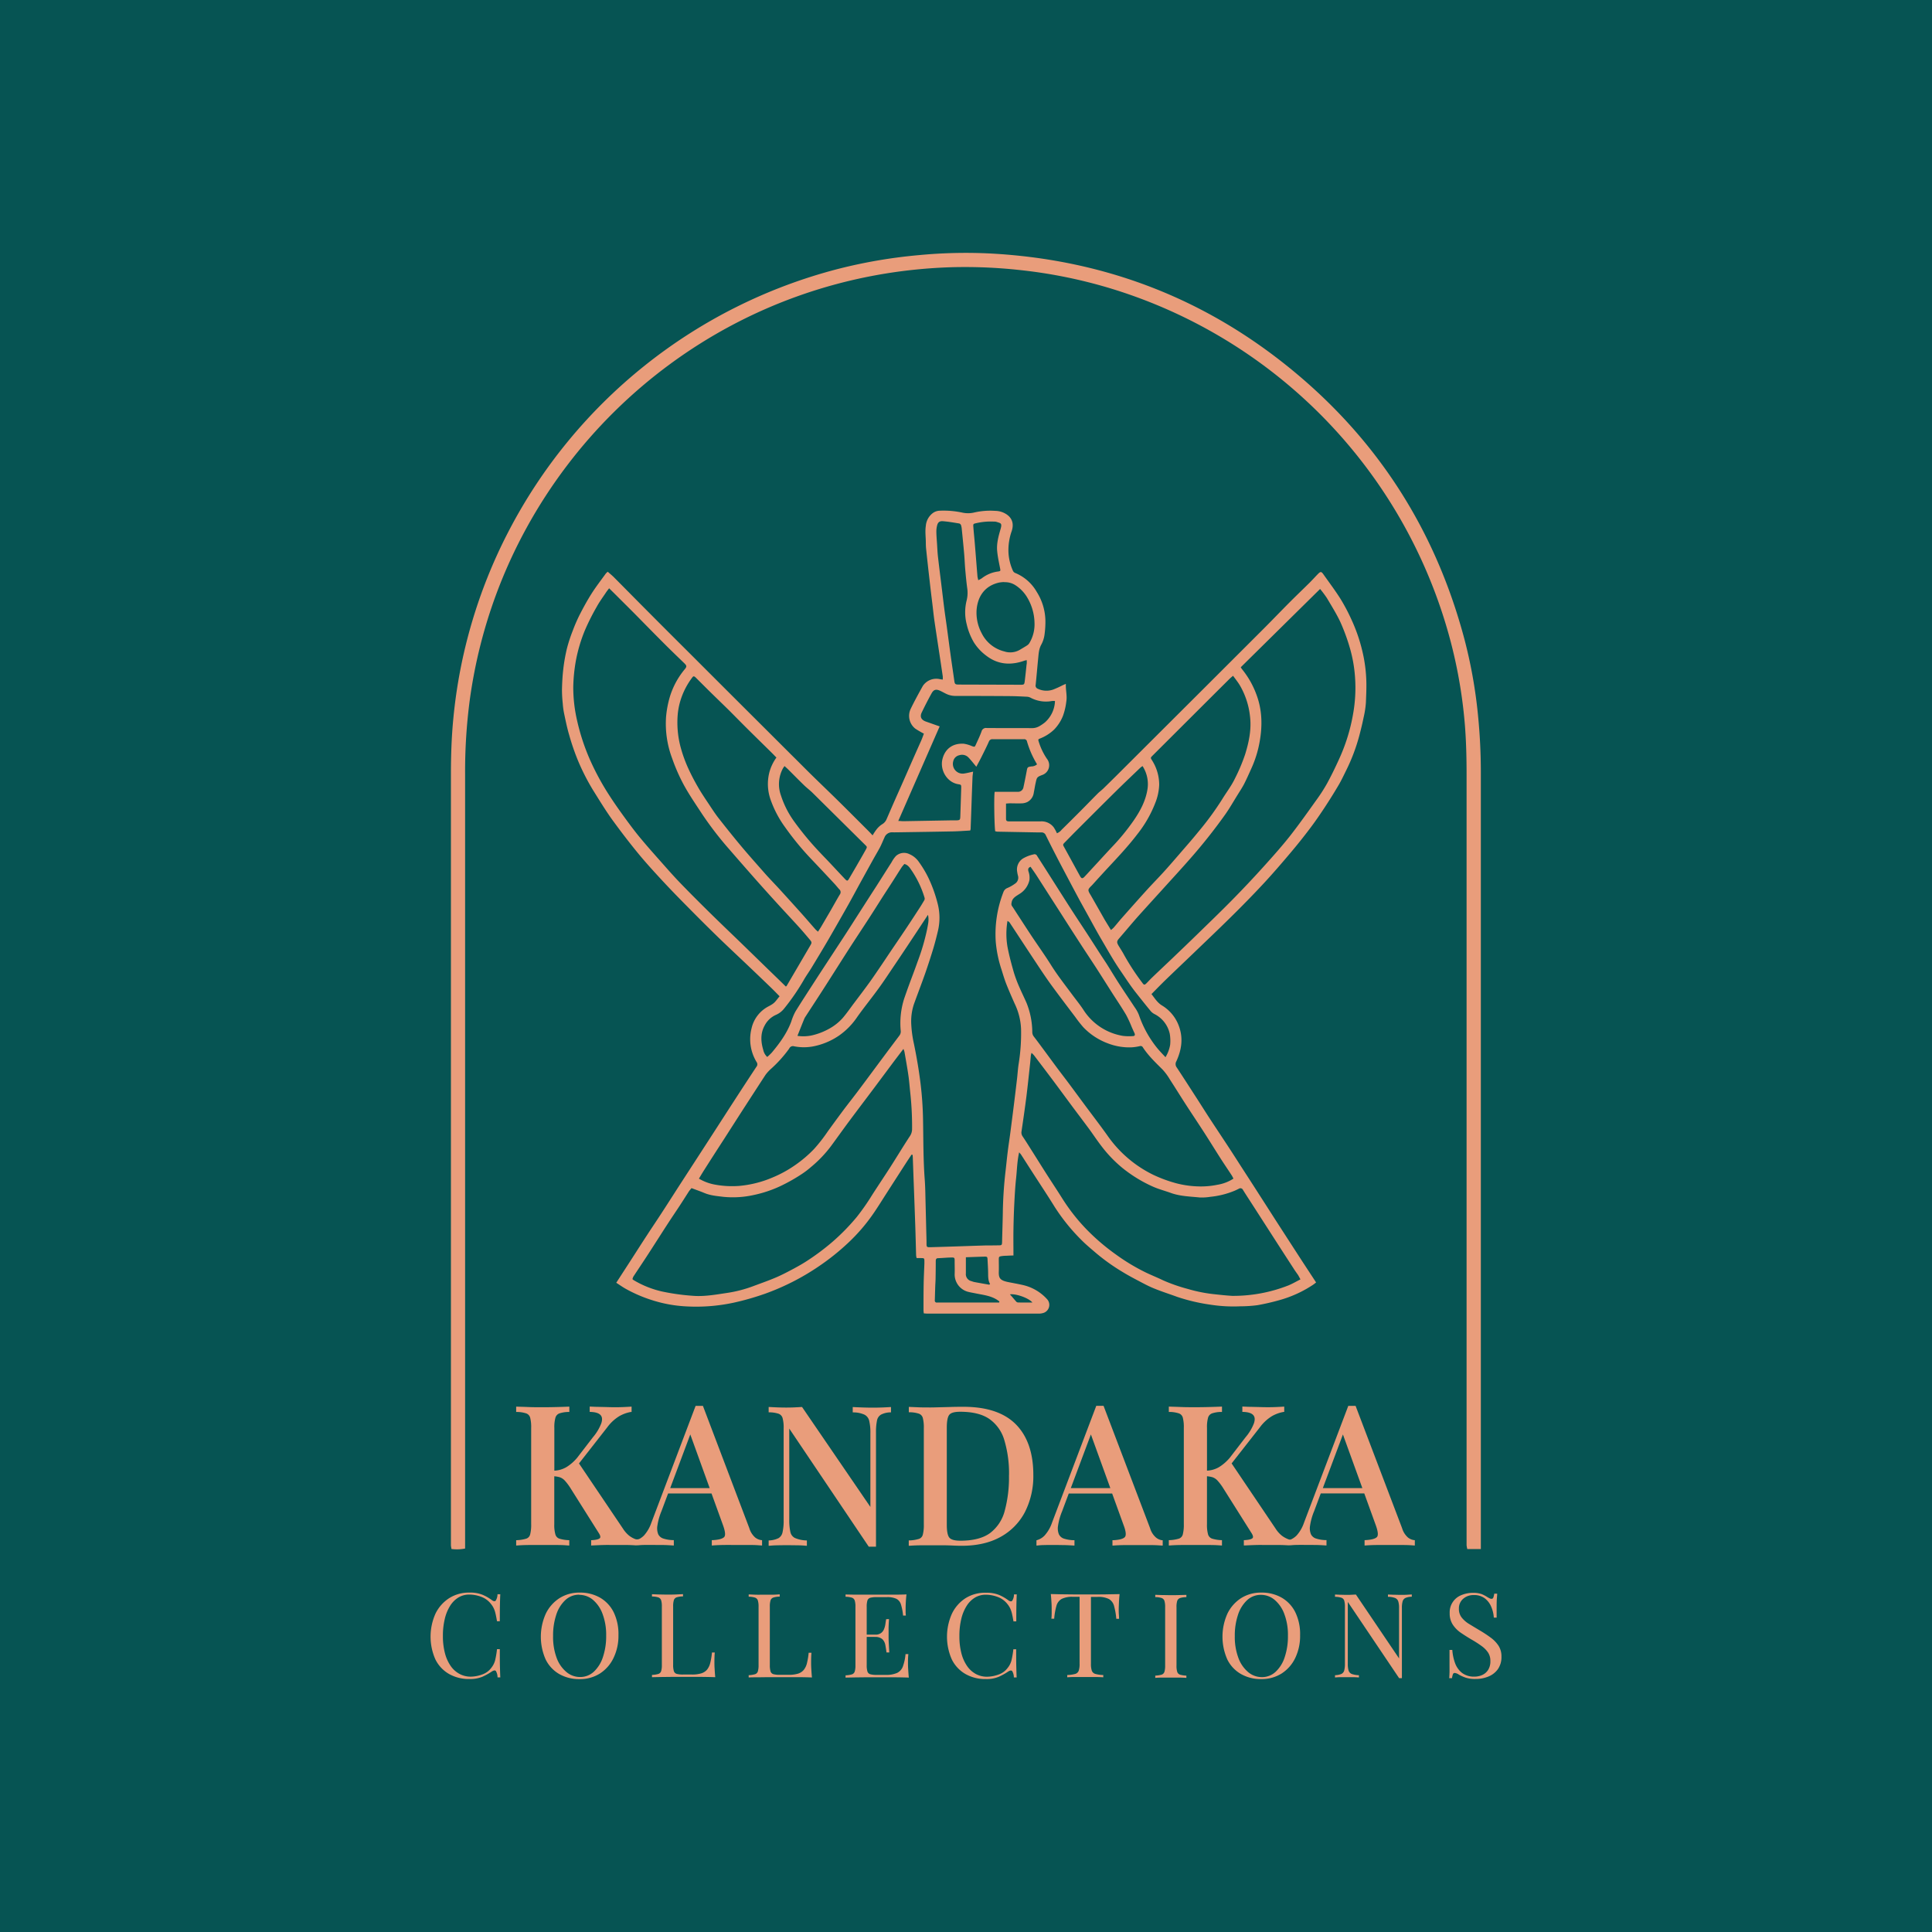 <svg id="Layer_1" data-name="Layer 1" xmlns="http://www.w3.org/2000/svg" viewBox="0 0 850.39 850.39"><defs><style>.cls-1{fill:#065453;}.cls-2{fill:#e99d7b;}</style></defs><title>logo Kandaka_ Green</title><rect class="cls-1" width="850.39" height="850.39"/><path class="cls-2" d="M651.84,681.84h-6a15.77,15.77,0,0,1-.31-1.65c0-.87,0-1.76,0-2.64q0-168.22,0-336.46c0-7.28-.16-14.57-.73-21.82a212.51,212.51,0,0,0-8.48-44.67A221.37,221.37,0,0,0,490.17,127.36a216.88,216.88,0,0,0-41.5-8.52,220.54,220.54,0,0,0-30.18-1.21c-93.09,3-169.91,62.9-200,143.73a219.53,219.53,0,0,0-11.67,46.41,239.7,239.7,0,0,0-2.1,33q0,168.47,0,336.94v3.89a17.94,17.94,0,0,1-6,.2c-.09-.58-.21-1.11-.24-1.64,0-.72,0-1.44,0-2.16q0-168.6,0-337.19c0-8.16.26-16.32,1.05-24.44a224.86,224.86,0,0,1,24-81.87,227.58,227.58,0,0,1,145.6-116.19,223.67,223.67,0,0,1,35.17-6,217.59,217.59,0,0,1,31.88-.72c48,2.61,91.1,18.49,128.82,48.27,39.84,31.44,66.3,71.87,79.44,120.94a213.53,213.53,0,0,1,6.11,33.94q1.24,12.43,1.26,24.91V681.84Z"/><path class="cls-2" d="M281.09,680.16c.59-.06,1.2-.1,1.85-.12,2.19-.06,5.15,0,8.35,0,1.64,0,3.33.1,5,.22l.3,0v-2.36h-.28a14.76,14.76,0,0,1-4.27-.67,3.74,3.74,0,0,1-2.3-1.89,7.08,7.08,0,0,1-.38-3.83,26.61,26.61,0,0,1,1.78-6.32l2.93-7.83h19.11l5,13.81c1,2.73,1.26,4.57.6,5.34s-2.44,1.28-5.19,1.4h-.28v2.35l.31,0c1.24-.12,2.87-.19,4.83-.22s4.17,0,6.51,0c1.84,0,3.66,0,5.47,0s3.34.1,4.7.22l.3,0v-2.35h-.26a5.52,5.52,0,0,1-2.75-1.15,8.78,8.78,0,0,1-2.6-4.13L309.47,619l-.07-.19h-3.22l-19.45,51.35a16.44,16.44,0,0,1-3.27,5.7,9.09,9.09,0,0,1-1.8,1.39,2.59,2.59,0,0,1-2.33.09A11,11,0,0,1,277,676a12.86,12.86,0,0,1-2.81-3.18l-19.34-28.67,12.47-15.94a18.69,18.69,0,0,1,5.22-4.84,15.56,15.56,0,0,1,5.22-1.89l.24,0v-2.32l-.3,0c-.89.06-2,.12-3.21.17-2.19.1-4.93.11-7.67,0l-3.51-.08c-1.14,0-2.29-.07-3.46-.13h-.29v2.35h.28c2.19.06,3.7.52,4.48,1.37s.87,2,.35,3.63a21.06,21.06,0,0,1-3.71,6.18l-6.92,9a19.52,19.52,0,0,1-4.73,4.12,11.52,11.52,0,0,1-5.31,1.56V628.52a15.15,15.15,0,0,1,.49-4.54,2.83,2.83,0,0,1,1.74-1.86,13.12,13.12,0,0,1,4.1-.63h.27v-2.34h-.29c-1.34.06-3,.12-5.05.17s-4.1.09-6.22.09c-2.34,0-4.55,0-6.55-.09s-3.69-.11-5-.17h-.29v2.34h.27a13.58,13.58,0,0,1,4.14.63,2.75,2.75,0,0,1,1.74,1.85,16.69,16.69,0,0,1,.45,4.55v42.37a16.8,16.8,0,0,1-.45,4.51,2.63,2.63,0,0,1-1.69,1.85,16.52,16.52,0,0,1-4.19.67h-.27v2.35l.3,0c1.3-.12,3-.19,5-.22s4.21,0,6.55,0c2.11,0,4.19,0,6.22,0s3.68.1,5,.22l.3,0v-2.35h-.27a16,16,0,0,1-4.1-.67,2.73,2.73,0,0,1-1.74-1.86,15.21,15.21,0,0,1-.49-4.5V649.8a12.11,12.11,0,0,1,2.4.42,5.45,5.45,0,0,1,2.3,1.55,24.1,24.1,0,0,1,2.64,3.58l12.12,19.23c.54.8,1.1,1.87.64,2.41-.28.35-1.14.79-3.6.93h-.27v2.34h.29c2.32-.12,4.14-.19,5.55-.22s2.71,0,3.71,0c1.62,0,3.48,0,5.6,0,1.66,0,3.16.08,4.48.16ZM295,655l8.84-23.61L312.37,655Z"/><path class="cls-2" d="M388.48,619.51c-2.8.11-5.61.11-8.84,0-1.67-.06-3-.11-4-.17l-.3,0v2.34l.27,0a12,12,0,0,1,4.9,1,4.08,4.08,0,0,1,2.07,2.66,22.38,22.38,0,0,1,.53,5.55V663.3l-30.08-44h-.15c-.89.06-1.91.11-3.08.17-2.47.12-5.18.1-7.75,0-1.39-.06-2.53-.11-3.42-.17l-.3,0v2.35h.28a13.46,13.46,0,0,1,4.09.62,2.87,2.87,0,0,1,1.75,1.86,15.69,15.69,0,0,1,.48,4.55v40.48a22.34,22.34,0,0,1-.49,5.3,3.85,3.85,0,0,1-1.78,2.58,10.49,10.49,0,0,1-4.07,1l-.26,0v2.35l.32,0c.9-.11,2-.18,3.39-.21,2.84-.06,5.59-.06,8.81,0,1.6,0,2.95.1,4,.21l.31,0v-2.35l-.27,0a14,14,0,0,1-5-1.08,3.81,3.81,0,0,1-2-2.66,23.87,23.87,0,0,1-.49-5.51V628.8l34.91,51.86.08.13h3.19v-50.2a25,25,0,0,1,.44-5.34,3.84,3.84,0,0,1,1.75-2.58,9.28,9.28,0,0,1,4.14-1l.27,0v-2.34l-.3,0C391,619.4,389.87,619.45,388.48,619.51Z"/><path class="cls-2" d="M424.11,619.22c-1.53,0-3.52,0-6.06.09l-6.73.17c-2,.06-4,0-6,0l-5-.21-.29,0v2.35h.27a13.32,13.32,0,0,1,4.14.62,2.75,2.75,0,0,1,1.74,1.85,16.74,16.74,0,0,1,.45,4.55V671a16.8,16.8,0,0,1-.45,4.51,2.63,2.63,0,0,1-1.69,1.85,16.08,16.08,0,0,1-4.19.67H400v2.36l.3,0c1.3-.11,3-.19,4.95-.21s4.11,0,6.22,0c1.23,0,2.59,0,4.09,0s3,.07,4.38.13,2.56.08,3.4.08c6.64,0,12.37-1.3,17-3.87a26.38,26.38,0,0,0,10.77-10.93,34.81,34.81,0,0,0,3.72-16.43c0-9.56-2.57-17-7.62-22.15S434.44,619.22,424.11,619.22Zm20,30.21a56.08,56.08,0,0,1-1.91,15.71,17.8,17.8,0,0,1-6.48,9.7c-3.06,2.2-7.42,3.32-13,3.32-2.47,0-4.1-.46-4.85-1.35s-1.13-2.81-1.13-5.68v-42.7c0-2.87.37-4.78,1.1-5.69s2.33-1.34,4.8-1.34c5.33,0,9.59,1,12.68,3.07a17.21,17.21,0,0,1,6.69,9.23A51,51,0,0,1,444.13,649.43Z"/><path class="cls-2" d="M508.81,676.75a8.73,8.73,0,0,1-2.6-4.13L485.82,619l-.07-.2h-3.22l-19.45,51.36a16.38,16.38,0,0,1-3.27,5.69,7.51,7.51,0,0,1-3.38,2.06l-.22.06v2.32l.31,0a23.31,23.31,0,0,1,2.77-.21c2.19-.06,5.15-.06,8.35,0,1.64,0,3.33.1,5,.21l.3,0v-2.35h-.27a15.12,15.12,0,0,1-4.28-.67,3.74,3.74,0,0,1-2.29-1.9,6.94,6.94,0,0,1-.39-3.82,26.67,26.67,0,0,1,1.78-6.33l2.93-7.83h19.11l5,13.82c1.05,2.72,1.26,4.56.6,5.33s-2.44,1.29-5.19,1.4h-.28v2.36l.31,0c1.25-.11,2.87-.19,4.83-.21s4.17,0,6.51,0c1.84,0,3.66,0,5.47,0s3.34.1,4.7.21l.3,0v-2.34l-.26,0A5.43,5.43,0,0,1,508.81,676.75ZM471.33,655l8.84-23.62L488.72,655Z"/><path class="cls-2" d="M568.37,680.15c.59-.06,1.2-.1,1.85-.12,2.19-.06,5.14,0,8.35,0,1.64,0,3.33.1,5,.21l.3,0v-2.35h-.28a14.76,14.76,0,0,1-4.27-.67,3.71,3.71,0,0,1-2.29-1.9,6.92,6.92,0,0,1-.39-3.82,26.49,26.49,0,0,1,1.78-6.32l2.93-7.84H600.5l5,13.82c1,2.73,1.26,4.57.6,5.34s-2.44,1.28-5.19,1.4h-.28v2.36l.31,0c1.24-.11,2.87-.18,4.83-.21s4.17,0,6.51,0c1.84,0,3.66,0,5.47,0s3.34.1,4.7.21l.3,0v-2.35h-.26a5.52,5.52,0,0,1-2.75-1.15,8.78,8.78,0,0,1-2.6-4.13L596.75,619l-.07-.19h-3.22L574,670.15a16.44,16.44,0,0,1-3.27,5.7,8.57,8.57,0,0,1-2.42,1.71,1.45,1.45,0,0,1-1.12,0,11.31,11.31,0,0,1-2.92-1.58,12.83,12.83,0,0,1-2.82-3.17l-19.34-28.67,12.48-15.94a18.71,18.71,0,0,1,5.22-4.84,15.56,15.56,0,0,1,5.22-1.89l.24,0v-2.32l-.3,0c-.89.06-2,.12-3.21.17-2.19.1-4.94.11-7.67,0l-3.51-.08c-1.14,0-2.29-.07-3.46-.13h-.29v2.35h.27c2.2.06,3.71.52,4.49,1.36s.87,2,.35,3.64a21.06,21.06,0,0,1-3.71,6.18l-6.92,9a19.71,19.71,0,0,1-4.73,4.12,11.56,11.56,0,0,1-5.31,1.56V628.51a15.57,15.57,0,0,1,.48-4.54,2.87,2.87,0,0,1,1.75-1.86,13,13,0,0,1,4.09-.63h.28v-2.34h-.29c-1.34.06-3,.11-5.06.17s-4.09.09-6.21.09c-2.34,0-4.55,0-6.55-.09s-3.69-.11-5-.17h-.29v2.34h.27a13.58,13.58,0,0,1,4.14.63,2.73,2.73,0,0,1,1.74,1.85,16.69,16.69,0,0,1,.45,4.55v42.37a16.85,16.85,0,0,1-.45,4.51,2.64,2.64,0,0,1-1.7,1.85,16.34,16.34,0,0,1-4.18.67h-.27v2.35l.3,0c1.3-.11,3-.18,5-.21s4.22,0,6.56,0q3.16,0,6.22,0c2,0,3.68.1,5,.21l.31,0v-2.35h-.27a16,16,0,0,1-4.1-.67,2.79,2.79,0,0,1-1.75-1.86,15.63,15.63,0,0,1-.48-4.5V649.79a12.11,12.11,0,0,1,2.4.42,5.42,5.42,0,0,1,2.3,1.55,24.1,24.1,0,0,1,2.64,3.58l12.12,19.23c.54.8,1.09,1.87.64,2.41-.29.35-1.14.79-3.6.93h-.27v2.34l.29,0c2.32-.11,4.14-.18,5.55-.21s2.71,0,3.71,0c1.62,0,3.48,0,5.59,0,1.67,0,3.16.08,4.49.15ZM582.26,655l8.84-23.61L599.65,655Z"/><path class="cls-2" d="M206.67,701a14.38,14.38,0,0,1,5.83,1,19.91,19.91,0,0,1,4.06,2.35c.71.51,1.26.58,1.64.18a5.45,5.45,0,0,0,.78-2.82h1.23c-.07,1.28-.12,2.83-.16,4.66s-.05,4.23-.05,7.23h-1.24c-.25-1.48-.48-2.66-.7-3.54a10.51,10.51,0,0,0-.78-2.25,9.34,9.34,0,0,0-1.21-1.86,9.53,9.53,0,0,0-4.19-3.08,15,15,0,0,0-5.32-1,9.12,9.12,0,0,0-4.75,1.26,11.28,11.28,0,0,0-3.66,3.65,18.91,18.91,0,0,0-2.36,5.74,31.2,31.2,0,0,0-.84,7.55,29.13,29.13,0,0,0,.92,7.68,17.51,17.51,0,0,0,2.55,5.61,11.06,11.06,0,0,0,3.87,3.44A10.32,10.32,0,0,0,207.1,738a15.13,15.13,0,0,0,5.05-.93,8.4,8.4,0,0,0,4.14-3,8.88,8.88,0,0,0,1.64-3.26,39.74,39.74,0,0,0,.83-4.91H220c0,3.14,0,5.66.05,7.58s.09,3.52.16,4.83H219a5.68,5.68,0,0,0-.73-2.79c-.34-.38-.9-.33-1.69.15a28.9,28.9,0,0,1-4.22,2.36,14,14,0,0,1-5.72,1,17.55,17.55,0,0,1-9-2.22,15.07,15.07,0,0,1-6-6.41,24.74,24.74,0,0,1,.08-20.22,16.87,16.87,0,0,1,6.05-6.77A16.18,16.18,0,0,1,206.67,701Z"/><path class="cls-2" d="M255.16,701a17.54,17.54,0,0,1,8.94,2.22,15.25,15.25,0,0,1,6,6.39,22,22,0,0,1,2.12,10.11A22.33,22.33,0,0,1,270,729.87a16.55,16.55,0,0,1-6,6.78,16.34,16.34,0,0,1-8.87,2.43,17.58,17.58,0,0,1-8.95-2.22,15.07,15.07,0,0,1-6-6.42,24.72,24.72,0,0,1,.08-20.21,16.81,16.81,0,0,1,6-6.78A16.22,16.22,0,0,1,255.16,701Zm-.22.93a8.77,8.77,0,0,0-6.07,2.33,15.16,15.16,0,0,0-4,6.41,28.7,28.7,0,0,0-1.42,9.46A26.36,26.36,0,0,0,245,729.7a14.65,14.65,0,0,0,4.31,6.25,9.24,9.24,0,0,0,6,2.2,8.77,8.77,0,0,0,6.07-2.33,15.13,15.13,0,0,0,4-6.44,28.71,28.71,0,0,0,1.43-9.43,26.06,26.06,0,0,0-1.59-9.57,14.82,14.82,0,0,0-4.27-6.23A9.3,9.3,0,0,0,254.94,702Z"/><path class="cls-2" d="M300.64,701.68v1a9.46,9.46,0,0,0-2.76.38,2,2,0,0,0-1.27,1.24,9.28,9.28,0,0,0-.32,2.82v25.65a9.23,9.23,0,0,0,.32,2.79,1.85,1.85,0,0,0,1.27,1.22,10.13,10.13,0,0,0,2.76.28h3.93a13.75,13.75,0,0,0,4.11-.51,5.48,5.48,0,0,0,2.53-1.63,7.59,7.59,0,0,0,1.42-3,31,31,0,0,0,.75-4.55h1.24c-.11,1.07-.16,2.48-.16,4.24,0,.66,0,1.6.08,2.82s.15,2.49.29,3.8q-2.74-.1-6.18-.13l-6.13,0h-3l-4,0-4.35.05-4.19.08v-1a11.32,11.32,0,0,0,2.77-.42A1.88,1.88,0,0,0,291,735.6a8.92,8.92,0,0,0,.32-2.79V707.16a9,9,0,0,0-.32-2.82,2,2,0,0,0-1.26-1.24,9.54,9.54,0,0,0-2.77-.38v-1c.75,0,1.74.07,2.95.1s2.53.06,3.93.06,2.5,0,3.73-.06S299.82,701.72,300.64,701.68Z"/><path class="cls-2" d="M343.2,701.77v1a9,9,0,0,0-2.76.39,2,2,0,0,0-1.27,1.24,9.16,9.16,0,0,0-.32,2.81V732.9a9.35,9.35,0,0,0,.32,2.8,1.84,1.84,0,0,0,1.27,1.21,10.08,10.08,0,0,0,2.76.28h3.93a13.75,13.75,0,0,0,4.11-.51,5.4,5.4,0,0,0,2.52-1.63,7.49,7.49,0,0,0,1.43-3,31.12,31.12,0,0,0,.75-4.56h1.24c-.11,1.07-.16,2.49-.16,4.24,0,.66,0,1.6.08,2.82s.15,2.49.29,3.8q-2.75-.11-6.18-.13l-6.13,0h-3l-4,0-4.35.06c-1.47,0-2.87,0-4.19.07v-1a11.32,11.32,0,0,0,2.77-.42,1.87,1.87,0,0,0,1.26-1.23,9.35,9.35,0,0,0,.32-2.8V707.25a9.16,9.16,0,0,0-.32-2.81,2,2,0,0,0-1.26-1.24,9.15,9.15,0,0,0-2.77-.39v-1c.75,0,1.74.07,2.95.11s2.53,0,3.93,0,2.5,0,3.73,0S342.38,701.81,343.2,701.77Z"/><path class="cls-2" d="M399,701.8c-.15,1.21-.24,2.38-.3,3.52s-.08,2-.08,2.58,0,1.22,0,1.79.08,1,.11,1.42h-1.23a23.82,23.82,0,0,0-.92-4.84,4.17,4.17,0,0,0-2-2.53,9.46,9.46,0,0,0-4.27-.75h-4.46a10.58,10.58,0,0,0-2.77.28,1.85,1.85,0,0,0-1.27,1.19,9.28,9.28,0,0,0-.32,2.82v25.65a9.23,9.23,0,0,0,.32,2.79,1.85,1.85,0,0,0,1.27,1.22,10.16,10.16,0,0,0,2.77.28h3.92a11.68,11.68,0,0,0,5.13-.88,5.14,5.14,0,0,0,2.53-2.87,21.78,21.78,0,0,0,1.15-5.4h1.24a33.35,33.35,0,0,0-.16,3.72c0,.66,0,1.6.08,2.82s.15,2.49.29,3.8c-1.82-.07-3.89-.11-6.18-.13l-6.12,0h-3l-4,0-4.36.05-4.19.08v-1a10.93,10.93,0,0,0,2.77-.41,1.89,1.89,0,0,0,1.26-1.24,8.92,8.92,0,0,0,.32-2.79V707.28a9,9,0,0,0-.32-2.82,2,2,0,0,0-1.26-1.24,9.84,9.84,0,0,0-2.77-.39v-1l4.19.08,4.36,0,4,0h3l5.61,0C395.46,701.91,397.33,701.87,399,701.8Zm-9.25,17.69v1H379.9v-1Zm1.56-6.83c-.14,2-.2,3.46-.19,4.5s0,2,0,2.84,0,1.81.06,2.85.12,2.53.26,4.49h-1.23c-.15-1.1-.32-2.18-.51-3.23a4.87,4.87,0,0,0-1.29-2.58,4.62,4.62,0,0,0-3.36-1v-1a4.51,4.51,0,0,0,2.71-.7,4,4,0,0,0,1.37-1.79,9.1,9.1,0,0,0,.59-2.25c.11-.77.22-1.47.33-2.09Z"/><path class="cls-2" d="M434,701.06a14.54,14.54,0,0,1,5.83,1,20.41,20.41,0,0,1,4.06,2.36c.72.51,1.26.57,1.64.18a5.26,5.26,0,0,0,.78-2.82h1.23c-.07,1.28-.12,2.83-.16,4.65s-.05,4.24-.05,7.24h-1.24q-.37-2.22-.69-3.54a11.73,11.73,0,0,0-.78-2.25,10.32,10.32,0,0,0-1.21-1.86,9.56,9.56,0,0,0-4.2-3.08,14.8,14.8,0,0,0-5.32-1,9.12,9.12,0,0,0-4.75,1.26,11.18,11.18,0,0,0-3.66,3.65,18.8,18.8,0,0,0-2.36,5.74,31.22,31.22,0,0,0-.83,7.55,29.21,29.21,0,0,0,.91,7.68,17.51,17.51,0,0,0,2.55,5.61,11.16,11.16,0,0,0,3.87,3.44,10.32,10.32,0,0,0,4.81,1.16,15.13,15.13,0,0,0,5-.93,8.4,8.4,0,0,0,4.14-3,8.73,8.73,0,0,0,1.64-3.26,39.74,39.74,0,0,0,.83-4.91h1.24c0,3.14,0,5.66.05,7.58s.09,3.52.16,4.83h-1.23a5.57,5.57,0,0,0-.73-2.79c-.34-.38-.9-.33-1.69.15a28,28,0,0,1-4.22,2.35,13.83,13.83,0,0,1-5.72,1,17.55,17.55,0,0,1-8.95-2.22,15.13,15.13,0,0,1-6-6.41,24.69,24.69,0,0,1,.09-20.22,16.71,16.71,0,0,1,6-6.77A16.18,16.18,0,0,1,434,701.06Z"/><path class="cls-2" d="M492.8,701.67c-.14,1.31-.24,2.58-.29,3.8s-.09,2.17-.09,2.82c0,.83,0,1.6.06,2.33s.07,1.36.1,1.91h-1.23a31,31,0,0,0-1-5.71,5,5,0,0,0-2.26-3,10.33,10.33,0,0,0-5-.93h-2.9v29.43a9.29,9.29,0,0,0,.4,3.1,2.31,2.31,0,0,0,1.59,1.39,14.83,14.83,0,0,0,3.44.47v1c-.93-.07-2.12-.11-3.55-.13l-4.35,0-4.54,0c-1.42,0-2.55.06-3.42.13v-1a14.74,14.74,0,0,0,3.44-.47,2.31,2.31,0,0,0,1.59-1.39,9,9,0,0,0,.4-3.1V702.86h-2.9a10.36,10.36,0,0,0-5,.93,5,5,0,0,0-2.28,3,29.41,29.41,0,0,0-1,5.71h-1.24c.07-.55.11-1.19.13-1.91s0-1.5,0-2.33c0-.65,0-1.59-.08-2.82s-.15-2.49-.3-3.8l4.92.11c1.77,0,3.56.05,5.35.05h9.75c1.78,0,3.56,0,5.35-.05Z"/><path class="cls-2" d="M522.2,702v1a9.15,9.15,0,0,0-2.77.39,2,2,0,0,0-1.26,1.24,8.88,8.88,0,0,0-.32,2.82v25.64a9,9,0,0,0,.32,2.8,1.91,1.91,0,0,0,1.26,1.24,11.92,11.92,0,0,0,2.77.41v1c-.83-.07-1.85-.12-3.09-.13s-2.48,0-3.73,0-2.71,0-3.93,0-2.2.06-2.95.13v-1a11.91,11.91,0,0,0,2.76-.41,1.92,1.92,0,0,0,1.27-1.24,9.26,9.26,0,0,0,.32-2.8V707.43a9.19,9.19,0,0,0-.32-2.82,2,2,0,0,0-1.27-1.24,9.13,9.13,0,0,0-2.76-.39v-1l2.95.1c1.22,0,2.53.05,3.93.05s2.49,0,3.73-.05Z"/><path class="cls-2" d="M555.19,701a17.54,17.54,0,0,1,8.94,2.22,15.25,15.25,0,0,1,6,6.39,22,22,0,0,1,2.12,10.11,22.33,22.33,0,0,1-2.17,10.13,16.55,16.55,0,0,1-6,6.78,16.34,16.34,0,0,1-8.87,2.43,17.49,17.49,0,0,1-9-2.23,15,15,0,0,1-6-6.41,24.74,24.74,0,0,1,.08-20.22,16.85,16.85,0,0,1,6-6.77A16.22,16.22,0,0,1,555.19,701ZM555,702a8.77,8.77,0,0,0-6.07,2.33,15.16,15.16,0,0,0-4,6.41,28.7,28.7,0,0,0-1.42,9.46,26.26,26.26,0,0,0,1.58,9.54,14.69,14.69,0,0,0,4.31,6.26,9.3,9.3,0,0,0,6,2.2,8.77,8.77,0,0,0,6.07-2.33,15.13,15.13,0,0,0,4-6.44,28.71,28.71,0,0,0,1.43-9.43,26.06,26.06,0,0,0-1.59-9.57,14.76,14.76,0,0,0-4.27-6.23A9.25,9.25,0,0,0,555,702Z"/><path class="cls-2" d="M648.18,701.11a11,11,0,0,1,4.09.59,15.43,15.43,0,0,1,2.47,1.32q.64.36,1,.54a1.92,1.92,0,0,0,.78.18.8.8,0,0,0,.78-.56,7.45,7.45,0,0,0,.4-1.71H659c0,.59-.08,1.29-.14,2.09s-.09,1.88-.1,3.21,0,3.08,0,5.25h-1.24a14.41,14.41,0,0,0-1.13-4.76,9,9,0,0,0-2.82-3.72,7.62,7.62,0,0,0-4.86-1.45,6.79,6.79,0,0,0-4.7,1.65,5.56,5.56,0,0,0-1.86,4.35,6.09,6.09,0,0,0,1.24,3.9,12.14,12.14,0,0,0,3.3,2.85c1.38.84,2.88,1.75,4.49,2.71a54.26,54.26,0,0,1,5,3.29,13.84,13.84,0,0,1,3.44,3.59,8.62,8.62,0,0,1,1.26,4.76,9.24,9.24,0,0,1-1.55,5.48,9.47,9.47,0,0,1-4.14,3.25,14.44,14.44,0,0,1-5.7,1.09,13.35,13.35,0,0,1-4.51-.62,19.32,19.32,0,0,1-2.85-1.29,4,4,0,0,0-1.83-.73.81.81,0,0,0-.78.57,7.45,7.45,0,0,0-.4,1.71h-1.24c.07-.73.12-1.58.14-2.56s0-2.27,0-3.85,0-3.59,0-6h1.23a21.05,21.05,0,0,0,1.21,5.79,9.69,9.69,0,0,0,3.07,4.32,8.67,8.67,0,0,0,5.51,1.63,8.28,8.28,0,0,0,3.35-.7,6,6,0,0,0,2.61-2.23,7,7,0,0,0,1-3.95,6.53,6.53,0,0,0-1-3.7,11.65,11.65,0,0,0-2.93-2.94,45.8,45.8,0,0,0-4.4-2.82c-1.69-1-3.26-2-4.73-3a13.2,13.2,0,0,1-3.52-3.6,8.91,8.91,0,0,1-1.32-4.94,8.13,8.13,0,0,1,5.16-8A12.93,12.93,0,0,1,648.18,701.11Z"/><path class="cls-2" d="M621.42,701.82v1a7,7,0,0,0-2.77.52,2.41,2.41,0,0,0-1.27,1.5,10.58,10.58,0,0,0-.32,2.94v30.87h-1.23l-22.58-33.55v27.3a9.79,9.79,0,0,0,.35,2.92,2.39,2.39,0,0,0,1.4,1.5,10,10,0,0,0,3.14.54v1c-.64-.07-1.48-.12-2.52-.13l-3,0-2.71,0a22.6,22.6,0,0,0-2.29.13v-1a8,8,0,0,0,2.77-.54,2.34,2.34,0,0,0,1.27-1.5,10.67,10.67,0,0,0,.32-2.92V707.3a9.19,9.19,0,0,0-.32-2.82,2,2,0,0,0-1.27-1.24,9.48,9.48,0,0,0-2.77-.39v-1l2.29.1c.91,0,1.82.05,2.71.05s1.54,0,2.26-.05l1.93-.1,19,28.12V707.81a9.71,9.71,0,0,0-.35-2.94,2.47,2.47,0,0,0-1.4-1.5,8.78,8.78,0,0,0-3.14-.52v-1l2.55.1c1,0,2,.05,2.93.05s1.85,0,2.76-.05Z"/><path class="cls-2" d="M401.22,508.23c-.84,1.27-1.7,2.54-2.52,3.82q-4.29,6.65-8.55,13.29c-1.78,2.77-3.51,5.57-5.36,8.29a79.41,79.41,0,0,1-11.67,13.62,103,103,0,0,1-12.63,10.08,105.12,105.12,0,0,1-23.65,12.08,117.12,117.12,0,0,1-14,4A78.55,78.55,0,0,1,301.71,575a58.67,58.67,0,0,1-14.47-2.65,62.38,62.38,0,0,1-11.88-5.1c-1.39-.78-2.7-1.73-4.11-2.63l6.21-9.59c2.47-3.82,4.91-7.66,7.4-11.47,2.32-3.56,4.71-7.07,7-10.63,2.74-4.21,5.43-8.46,8.17-12.68,4-6.17,8-12.33,12-18.51,3.84-5.92,7.65-11.86,11.49-17.78q4.68-7.23,9.43-14.41a1.68,1.68,0,0,0,.07-2.09,19.3,19.3,0,0,1-2.2-14.88,14.48,14.48,0,0,1,7.51-9.65c2.81-1.46,2.82-2,4.81-4.41-1.19-1.2-2.37-2.44-3.6-3.63q-4.91-4.74-9.84-9.43c-4.21-4-8.48-8-12.64-12q-7.22-7-14.3-14.2c-3.88-3.91-7.72-7.85-11.46-11.89s-7.3-7.94-10.71-12.11c-3.79-4.62-7.41-9.39-10.94-14.22-3-4.15-5.68-8.56-8.41-12.92a96.59,96.59,0,0,1-6.79-13.23,102,102,0,0,1-3.91-11.35c-.95-3.2-1.61-6.49-2.3-9.77a33.52,33.52,0,0,1-.55-4.26,55.89,55.89,0,0,1-.33-5.91c.07-3.05.22-6.1.58-9.13a75.84,75.84,0,0,1,1.59-9,66.28,66.28,0,0,1,2.56-7.83,69.29,69.29,0,0,1,3.15-7.23c1.61-3.14,3.31-6.24,5.2-9.21s4.14-5.87,6.24-8.78a6.86,6.86,0,0,1,.83-.76c.93.83,1.89,1.6,2.76,2.47,5.14,5.17,10.25,10.37,15.4,15.53q8.76,8.81,17.57,17.57,16.93,16.94,33.9,33.85l11.22,11.2c3,2.95,5.91,5.92,8.9,8.85,3.83,3.76,7.72,7.47,11.54,11.23,4.12,4.06,8.19,8.15,12.28,12.23,1,1,2,2,3,3.11a25.94,25.94,0,0,1,1.78-2.68,9.86,9.86,0,0,1,2.35-2.17,4.65,4.65,0,0,0,2-2.21c1.19-2.75,2.37-5.49,3.58-8.23s2.48-5.57,3.71-8.36c1.33-3,2.63-6,3.95-9s2.66-6,4-9c.45-1,.82-2.1,1.21-3.12a43.3,43.3,0,0,1-3.8-2.22,7.17,7.17,0,0,1-2.06-8.59c1.66-3.45,3.51-6.81,5.37-10.16a7.11,7.11,0,0,1,7.29-3.07c.46.1.92.15,1.5.24a11.67,11.67,0,0,0,0-1.46q-.79-5.41-1.62-10.82c-.68-4.55-1.39-9.09-2.05-13.65-.32-2.25-.55-4.51-.82-6.76s-.57-4.63-.84-6.94c-.34-2.91-.66-5.82-1-8.73-.34-3.09-.68-6.18-1-9.27-.09-.89-.11-1.79-.12-2.69,0-2.44-.38-4.87,0-7.33a7.84,7.84,0,0,1,3.22-5.75,5.47,5.47,0,0,1,3-.94,39.24,39.24,0,0,1,10,.87,11.73,11.73,0,0,0,5.34-.14,31.76,31.76,0,0,1,9-.66,9.18,9.18,0,0,1,5.23,1.71c2.35,1.72,3,4.21,2,7.22a25.17,25.17,0,0,0-1.42,9.18,22.18,22.18,0,0,0,2,8.32,1.93,1.93,0,0,0,1,.92,19.38,19.38,0,0,1,9.44,8.3,24.6,24.6,0,0,1,3.82,12.37,40.73,40.73,0,0,1-.38,6.44,12.77,12.77,0,0,1-1.42,4.4c-1.11,2-1.17,4.11-1.39,6.23-.38,3.8-.69,7.62-1.08,11.42a1.51,1.51,0,0,0,1,1.83,8.9,8.9,0,0,0,6.68.32,42.63,42.63,0,0,0,4.25-1.93c.36-.17.73-.31,1.35-.58-.13,2.72.62,5.13.21,7.69a28.08,28.08,0,0,1-1.5,6.43,18.36,18.36,0,0,1-3.88,6,19.05,19.05,0,0,1-6.37,4l-.49.24c0,.18-.13.37-.08.52a28.37,28.37,0,0,0,3.77,8.1,4.53,4.53,0,0,1-2,7.1c-2.47.95-2.43,1.1-3,3.69-.3,1.34-.48,2.7-.77,4.05a5.4,5.4,0,0,1-2.8,4.16,6.17,6.17,0,0,1-2.21.6c-1.8.09-3.61,0-5.41,0-.59,0-1.17.07-1.81.11,0,2.36,0,4.56,0,6.76,0,.77.39,1.07,1.12,1.07,1.5,0,3,0,4.51,0l9.74,0a6.7,6.7,0,0,1,5.64,2.65,18,18,0,0,1,1.4,2.59,5,5,0,0,0,2.07-1.55c2.9-2.84,5.77-5.71,8.64-8.59,2.44-2.45,4.84-4.95,7.29-7.4.76-.76,1.65-1.39,2.42-2.14,1.68-1.62,3.32-3.27,5-4.91l39.91-39.81q12.93-12.91,25.86-25.83c3.78-3.79,7.49-7.66,11.27-11.46,2.86-2.87,5.79-5.66,8.67-8.51,1.27-1.26,2.46-2.59,3.71-3.87s1.56-1.16,2.51.18c2.49,3.52,5.1,7,7.39,10.6a81.1,81.1,0,0,1,4.73,8.88,72.84,72.84,0,0,1,4.87,13.86,64.58,64.58,0,0,1,1.86,14.2c.06,2.93-.09,5.85-.2,8.77a40.56,40.56,0,0,1-1,6.55c-.53,2.64-1.17,5.25-1.85,7.85A81.67,81.67,0,0,1,592.58,339c-1.06,2.15-2.07,4.32-3.27,6.38q-2.91,4.95-6.06,9.75c-2.11,3.2-4.27,6.37-6.58,9.42q-4.15,5.52-8.62,10.8c-3.81,4.52-7.67,9-11.7,13.36-4.7,5.05-9.54,10-14.43,14.81-5.54,5.48-11.2,10.84-16.81,16.24-4.06,3.9-8.14,7.76-12.18,11.67-2,1.95-4,4-6.1,6.13,1.42,1.77,2.55,3.74,4.62,5a17.59,17.59,0,0,1,7.34,8.77c2.12,5.49,1.34,10.69-1,15.8a2.45,2.45,0,0,0,.2,2.77c2.93,4.45,5.81,8.93,8.7,13.41,1.89,2.92,3.73,5.87,5.63,8.78,2.81,4.3,5.67,8.57,8.49,12.88,2.07,3.15,4.09,6.34,6.14,9.51,2.34,3.62,4.69,7.24,7,10.86q3.75,5.82,7.47,11.64,5.55,8.6,11.12,17.19c2.21,3.4,4.45,6.79,6.75,10.31a15,15,0,0,1-1.29,1,51.53,51.53,0,0,1-14.65,6.73,99.6,99.6,0,0,1-9.81,2.27,57.14,57.14,0,0,1-7.53.5,65.64,65.64,0,0,1-13.29-.72,81.36,81.36,0,0,1-14.51-3.41c-3.32-1.22-6.7-2.29-10-3.63-2.55-1-5-2.35-7.42-3.62-2.28-1.2-4.55-2.42-6.74-3.77a88.93,88.93,0,0,1-11.69-8.34c-2.22-1.91-4.5-3.78-6.54-5.87a85.27,85.27,0,0,1-11.58-14.37c-3.09-5-6.34-9.87-9.51-14.8-1.76-2.72-3.5-5.45-5.25-8.17-.18-.28-.43-.53-.89-1.08-.9,3.95-.94,7.7-1.34,11.39s-.61,7.51-.8,11.27-.31,7.54-.37,11.31,0,7.52,0,11.45c-1.14,0-2.09.06-3,.11a17.29,17.29,0,0,0-2.16.15c-1.21.21-1.28.29-1.29,1.5,0,1.8.07,3.6,0,5.4-.07,2.81.54,3.8,4.13,4.54,2.29.46,4.59.85,6.86,1.39a20.45,20.45,0,0,1,10.19,6.06,3.72,3.72,0,0,1-1.32,6.06,6.55,6.55,0,0,1-2.29.37q-24.45,0-48.9,0c-.53,0-1.06-.06-1.68-.1-.05-.49-.13-.89-.13-1.29,0-3.9,0-7.8.07-11.69.05-3,.21-6,.32-9,0-.24,0-.48,0-.72,0-1.62,0-1.62-1.58-1.64h-1.84a8.27,8.27,0,0,1-.22-1.14c-.13-4.43-.23-8.86-.38-13.29q-.36-10.41-.76-20.82l-.3-8.43c0-.59-.07-1.17-.1-1.76ZM513,465.34a15.43,15.43,0,0,0,2.06-5.49,18.42,18.42,0,0,0-.18-4.82,12.76,12.76,0,0,0-6.55-8.59,5.66,5.66,0,0,1-1.73-1.27c-2.25-2.72-4.44-5.49-6.63-8.26-2.45-3.1-4.58-6.42-6.81-9.68-3.06-4.44-5.67-9.15-8.39-13.78-1.88-3.2-3.64-6.47-5.43-9.72-1.33-2.41-2.66-4.82-4-7.24q-2.76-5.14-5.48-10.3c-1.68-3.18-3.37-6.35-5-9.54q-2.31-4.47-4.54-9a2,2,0,0,0-2-1.26c-.6,0-1.2,0-1.8,0l-17.48-.32a5.75,5.75,0,0,1-1-.19c-.41-3.09-.58-16.07-.2-17.36h5.36c1.56,0,3.13,0,4.69,0a2.41,2.41,0,0,0,2.56-1.84c.51-2.4,1-4.8,1.45-7.22.32-1.77.35-1.85,2.08-2.11a3.78,3.78,0,0,0,2.49-.93,41.27,41.27,0,0,1-4.41-10,1.23,1.23,0,0,0-1.39-1.05q-6.86,0-13.71,0a1.58,1.58,0,0,0-1.67,1c-1,2.28-2.15,4.53-3.26,6.77-.72,1.44-1.49,2.84-2.29,4.35-1.21-1.44-2.29-2.86-3.52-4.14a3.91,3.91,0,0,0-4-.92,3.45,3.45,0,0,0-2.64,2.65,4.28,4.28,0,0,0,4.85,5.38c1.27-.19,2.51-.52,3.9-.81-.11,1-.24,1.71-.27,2.47q-.24,6-.44,12c-.13,3.59-.25,7.18-.39,10.77a3.23,3.23,0,0,1-.2.68c-2.57.13-5.08.33-7.59.38-7.93.16-15.86.27-23.79.39-1,0-1.93.05-2.89,0a3.55,3.55,0,0,0-3.47,2.34c-.68,1.46-1.28,3-2,4.38-1,1.85-2.07,3.63-3.08,5.46-2,3.61-4,7.24-6,10.87-1.63,3-3.24,6-4.92,9q-4.28,7.59-8.64,15.13c-2.44,4.19-4.95,8.33-7.46,12.47-1,1.64-2.12,3.2-3.1,4.84a97.4,97.4,0,0,1-9,13.17,9.21,9.21,0,0,1-3.5,2.68,10.3,10.3,0,0,0-5,4.68c-1.94,3.48-1.71,7.16-.63,10.8a5.75,5.75,0,0,0,1.75,3.07,25.89,25.89,0,0,0,2-1.91c3.47-4.15,6.65-8.49,8.56-13.62a24.94,24.94,0,0,1,1.84-4.45C353,440.59,356,436,359,431.35c3.28-5.07,6.61-10.11,9.91-15.17q4-6.07,7.88-12.19c3-4.68,6-9.35,9-14,2.23-3.48,4.43-7,6.65-10.46a12.8,12.8,0,0,1,1.93-2.77,5.32,5.32,0,0,1,5.92-.8,9.64,9.64,0,0,1,4.22,3.51,47.41,47.41,0,0,1,4.21,7.07,61.24,61.24,0,0,1,4.16,11.85,25.06,25.06,0,0,1,0,11.2c-.62,2.61-1.28,5.23-2.05,7.8q-1.67,5.5-3.55,10.93c-1.61,4.57-3.35,9.09-5,13.65a24,24,0,0,0-1.18,8.85,50.46,50.46,0,0,0,1.19,8.68c1.19,5.8,2.19,11.65,2.91,17.52a152.87,152.87,0,0,1,1.08,15.57c.17,8.86.08,17.72.75,26.57.27,3.58.28,7.18.38,10.77.14,5.33.26,10.66.4,16,.09,3.3-.51,3.12,3.13,3,7.38-.2,14.76-.48,22.15-.71,2-.06,4.09,0,6.13-.07,1.85,0,1.83,0,1.87-2,.09-4.07.24-8.14.31-12.21a179.94,179.94,0,0,1,1.18-18.26c.35-3,.63-5.94,1-8.91.33-2.67.75-5.33,1.1-8q.85-6.5,1.66-13,.67-5.43,1.31-10.86c.27-2.32.39-4.66.78-7a84.9,84.9,0,0,0,1-15,28.21,28.21,0,0,0-2.85-11.22c-1.28-2.9-2.56-5.8-3.72-8.75-.8-2.06-1.41-4.19-2.08-6.3a53.42,53.42,0,0,1-2.49-12.11,50.86,50.86,0,0,1,3.36-21.83,3,3,0,0,1,1.8-1.85A16.78,16.78,0,0,0,446.7,389a3.12,3.12,0,0,0,1.36-3.59,12.28,12.28,0,0,1-.32-1.58,5.72,5.72,0,0,1,2.49-5.93,15.45,15.45,0,0,1,4.66-1.81,1.24,1.24,0,0,1,1.62.68c1.09,1.71,2.2,3.42,3.29,5.13,3.79,5.95,7.55,11.91,11.37,17.85,2.42,3.78,4.92,7.51,7.37,11.27,1.92,2.95,3.82,5.93,5.73,8.89,1,1.56,2.06,3.1,3.05,4.66,1.78,2.83,3.5,5.7,5.32,8.51,2.2,3.41,4.5,6.76,6.72,10.16a16.13,16.13,0,0,1,1.92,3.43,47.42,47.42,0,0,0,8.11,14.7C510.51,462.72,511.76,464,513,465.34ZM546.13,293.7a8.21,8.21,0,0,0,.5.78A38.72,38.72,0,0,1,553,305.64c2.56,6.74,2.71,13.72,1.47,20.71a48.67,48.67,0,0,1-3.72,12c-1,2.22-2,4.48-3.1,6.65-.87,1.69-1.94,3.28-2.94,4.9-1.8,2.89-3.48,5.87-5.45,8.65A240.25,240.25,0,0,1,524,377.81c-4.18,4.77-8.48,9.43-12.73,14.13-3.5,3.86-7,7.69-10.49,11.58-2.77,3.14-5.44,6.37-8.19,9.53-1,1.18-1.18,1.69-.16,3.34.81,1.33,1.67,2.63,2.39,4a103.89,103.89,0,0,0,8.05,12.29c.63.9.94.92,1.71.17s1.57-1.65,2.39-2.44c3.11-3,6.25-5.93,9.37-8.91,3.37-3.23,6.75-6.46,10.1-9.72,5.36-5.22,10.76-10.41,16-15.74q7-7.11,13.69-14.52c4-4.43,8-8.91,11.71-13.6,4-5.12,7.79-10.47,11.58-15.78a72.56,72.56,0,0,0,4.67-7.24c1.89-3.46,3.61-7,5.25-10.61a80.67,80.67,0,0,0,6.17-19.66,65.45,65.45,0,0,0,.92-16.6,61.41,61.41,0,0,0-2.49-13.56,86.69,86.69,0,0,0-4-10.75c-1.7-3.62-3.84-7-5.89-10.48a47.12,47.12,0,0,0-3-4Zm-278-34.78c-.56.74-1.06,1.33-1.48,2-1.35,2-2.81,4-4,6.17a98.25,98.25,0,0,0-5.16,10.25,67.38,67.38,0,0,0-4,13.41,72.72,72.72,0,0,0-1.16,11.59A65.05,65.05,0,0,0,254,317.1a94.18,94.18,0,0,0,5.63,17.19,112.73,112.73,0,0,0,8.73,16.06c2.43,3.77,5.05,7.41,7.68,11,2,2.71,4,5.37,6.17,7.94,2.71,3.26,5.53,6.43,8.35,9.61s5.7,6.48,8.69,9.59c4.35,4.51,8.79,8.94,13.26,13.34s9.29,9,13.94,13.49L338.45,427c2.5,2.41,5,4.84,7.46,7.25.19-.16.31-.22.36-.32q5.22-8.91,10.43-17.83c.69-1.17.66-1.41-.3-2.55-1.54-1.83-3.08-3.67-4.69-5.44-3.17-3.5-6.41-6.94-9.6-10.44q-4.42-4.85-8.78-9.75Q327.21,381,321.15,374a149.36,149.36,0,0,1-12.06-15.62c-2.78-4.25-5.68-8.45-8.11-12.9a80.68,80.68,0,0,1-5.12-11.66,43.3,43.3,0,0,1-2.68-18.35,45,45,0,0,1,1.62-8.62,34.75,34.75,0,0,1,6.59-12.26c1-1.2.9-1.61-.25-2.72-2.83-2.74-5.67-5.46-8.45-8.24-4-4-8-8.07-11.95-12.09-2.94-3-5.91-5.92-8.87-8.88C270.65,261.43,269.41,260.22,268.09,258.92ZM397.65,461.69c-1.37,1.82-2.6,3.42-3.8,5-2.94,3.93-5.86,7.87-8.8,11.8-3.8,5.08-7.64,10.12-11.42,15.21-2.67,3.6-5.27,7.26-7.93,10.87a53.6,53.6,0,0,1-8.82,9.18,36.59,36.59,0,0,1-3.85,2.94,76.84,76.84,0,0,1-9.86,5.54A53.62,53.62,0,0,1,331.74,526a42.27,42.27,0,0,1-13.23.81c-2.85-.35-5.73-.56-8.44-1.69-1.82-.76-3.69-1.4-5.69-2.16-.39.49-.87,1-1.26,1.6-1.27,2-2.5,3.93-3.77,5.88-1.8,2.75-3.66,5.47-5.45,8.23-2.86,4.41-5.68,8.86-8.54,13.27-2.18,3.37-4.42,6.69-6.6,10a4.32,4.32,0,0,0-.37,1.1,5.42,5.42,0,0,0,.51.42,42.61,42.61,0,0,0,12.49,5,96,96,0,0,0,13.34,1.88c5,.45,10.06-.46,15-1.2a56.54,56.54,0,0,0,11.5-2.91c3.42-1.28,6.88-2.48,10.24-3.91,2.64-1.12,5.19-2.47,7.73-3.82,2.16-1.16,4.31-2.37,6.34-3.72a104,104,0,0,0,11.05-8.32,94.42,94.42,0,0,0,10.5-10.76,101.44,101.44,0,0,0,6.87-9.85c2.58-4,5.26-8,7.83-12,2.93-4.58,5.74-9.25,8.73-13.8a5.53,5.53,0,0,0,.94-3.15,136.65,136.65,0,0,0-.84-16.31c-.25-2.44-.44-4.89-.79-7.31-.5-3.43-1.12-6.85-1.71-10.26A7.7,7.7,0,0,0,397.65,461.69Zm56.4,1.74a9.3,9.3,0,0,0-.3,1.08c-.14,1.37-.23,2.74-.39,4.11-.51,4.69-1,9.39-1.58,14.07-.65,5.1-1.39,10.19-2.14,15.27a2.92,2.92,0,0,0,.45,2.19c1.27,1.89,2.48,3.81,3.69,5.74,2.24,3.53,4.45,7.09,6.7,10.62s4.71,7.21,7,10.86a84,84,0,0,0,10.21,13.17A94,94,0,0,0,491,552.05a88.21,88.21,0,0,0,13.38,8.07c2.48,1.19,5.05,2.21,7.53,3.41a71.88,71.88,0,0,0,10.85,3.79,64.94,64.94,0,0,0,11.63,2.33c2.68.29,5.36.59,8,.74a66.41,66.41,0,0,0,24.77-4.62c1.75-.73,3.4-1.7,5.25-2.64-.41-.72-.68-1.3-1-1.84-.69-1-1.44-2-2.12-3.11q-4.41-6.78-8.78-13.58l-10-15.54c-1.14-1.76-2.28-3.51-3.39-5.29a1.23,1.23,0,0,0-1.81-.55c-.59.29-1.18.59-1.78.85a37.46,37.46,0,0,1-10.78,2.72,23.54,23.54,0,0,1-4.65.29c-4.29-.44-8.63-.51-12.76-2-2.53-.92-5.16-1.6-7.63-2.67A60.53,60.53,0,0,1,493.94,514a56.74,56.74,0,0,1-9.26-9.71c-1.83-2.36-3.46-4.87-5.23-7.28-2.41-3.27-4.88-6.51-7.31-9.77-2.78-3.74-5.53-7.51-8.32-11.24s-5.76-7.64-8.66-11.45A11.54,11.54,0,0,0,454.05,463.43Zm88.86,55.36a15.5,15.5,0,0,0-.73-1.41c-1.61-2.46-3.26-4.88-4.84-7.34-2.42-3.78-4.77-7.61-7.2-11.38-2.72-4.22-5.53-8.4-8.26-12.62-2.34-3.61-4.59-7.28-6.94-10.89a26,26,0,0,0-3.18-4.33c-3.1-3.1-6.29-6.1-8.7-9.8a1.13,1.13,0,0,0-1.35-.56A21.53,21.53,0,0,1,498,461a26.11,26.11,0,0,1-10.22-1.7,28.84,28.84,0,0,1-10.91-7.11,55.89,55.89,0,0,1-3.55-4.51c-3.49-4.62-7-9.22-10.44-13.92-2.39-3.28-4.64-6.68-6.88-10.07-3.91-5.88-7.76-11.8-11.65-17.69-.16-.24-.5-.37-.89-.66a33.72,33.72,0,0,0,0,11.43c.72,3.81,1.74,7.58,2.81,11.31a57.49,57.49,0,0,0,2.47,6.55c1,2.31,2.12,4.55,3.12,6.86a35,35,0,0,1,2.51,12.79,3.22,3.22,0,0,0,.7,2c1.65,2.13,3.23,4.31,4.84,6.47,1.78,2.41,3.54,4.83,5.32,7.22s3.48,4.57,5.2,6.87c2.46,3.31,4.9,6.64,7.36,9.95,3.28,4.42,6.64,8.77,9.82,13.26a52.72,52.72,0,0,0,20,17.05,60.16,60.16,0,0,0,10.28,3.77,43.17,43.17,0,0,0,10.14,1.35,35.8,35.8,0,0,0,7.86-.74A18.22,18.22,0,0,0,542.91,518.79ZM408.46,402.67c-.95,1.43-1.66,2.53-2.39,3.62q-3.4,5.16-6.83,10.32c-1.83,2.74-3.65,5.48-5.5,8.21-2.34,3.46-4.64,7-7.09,10.35-3.06,4.21-6.35,8.26-9.36,12.5a31.16,31.16,0,0,1-8,8.16A30.27,30.27,0,0,1,359,460.35a22.2,22.2,0,0,1-9.46.19,1.78,1.78,0,0,0-2.16,1,55.25,55.25,0,0,1-7.91,8.83,17.31,17.31,0,0,0-2.53,2.75c-3,4.59-6,9.23-9,13.86s-6.08,9.47-9.12,14.21Q314.4,508,310,514.92c-.8,1.24-1.55,2.53-2.36,3.87a21.25,21.25,0,0,0,7.52,2.71,41.48,41.48,0,0,0,10.21.49,48.07,48.07,0,0,0,14.76-3.74,51.61,51.61,0,0,0,9.75-5.34,54.34,54.34,0,0,0,8.46-7.19,71.17,71.17,0,0,0,6.06-7.78q3.47-4.8,7-9.54c2.26-3,4.62-5.95,6.88-9,3.56-4.73,7.07-9.51,10.61-14.26q3.49-4.68,7-9.34a2.89,2.89,0,0,0,.57-2.14A35.52,35.52,0,0,1,398,439.5c.72-2.09,1.46-4.18,2.22-6.25,1.19-3.26,2.46-6.5,3.6-9.78a96.49,96.49,0,0,0,4.33-14.8C408.47,406.82,409,405,408.46,402.67Zm-66.71-69.23c-.77-.78-1.51-1.56-2.27-2.31-3.44-3.39-6.9-6.77-10.34-10.18-2.66-2.64-5.28-5.32-7.95-8-2.85-2.81-5.75-5.59-8.61-8.4-2.09-2.06-4.16-4.15-6.25-6.22-.84-.82-1.14-.84-1.72,0a32.85,32.85,0,0,0-4.47,8.15,30.75,30.75,0,0,0-1.8,7.66,42.15,42.15,0,0,0,1.11,14.24,60.13,60.13,0,0,0,3.71,10.29c1.28,2.76,2.71,5.46,4.24,8.09s3.33,5.26,5.05,7.85c1.25,1.89,2.5,3.8,3.9,5.58,3.25,4.14,6.54,8.26,9.92,12.3s7,8.07,10.49,12.05c2.07,2.33,4.26,4.55,6.36,6.85q4.85,5.31,9.64,10.65c2.08,2.32,4.09,4.69,6.14,7,.3.34.67.62,1.15,1.06.57-.91,1.07-1.64,1.51-2.4q2-3.42,4-6.84c1.37-2.39,2.7-4.8,4.11-7.16a1.66,1.66,0,0,0-.25-2.26c-.72-.79-1.38-1.65-2.12-2.44q-5-5.39-10.08-10.74a123.51,123.51,0,0,1-11.54-14A46.79,46.79,0,0,1,339.19,352a20.72,20.72,0,0,1-.64-11.67A19.74,19.74,0,0,1,341.75,333.44ZM489,409.35a11.06,11.06,0,0,0,1.21-1.06c1.22-1.4,2.37-2.86,3.6-4.25,3.65-4.12,7.3-8.24,11-12.32,2.37-2.61,4.85-5.12,7.22-7.72s4.61-5.2,6.88-7.83c2.89-3.35,5.83-6.67,8.61-10.11a130,130,0,0,0,10.39-14.19c1.86-3.06,4.07-5.88,5.64-9.16A78,78,0,0,0,548.07,332c1.68-5.46,2.85-11,2.12-16.78a34.19,34.19,0,0,0-4.45-13.55c-.85-1.41-1.89-2.72-3-4.22-.62.54-1.09.9-1.5,1.31q-5.82,5.78-11.61,11.56l-22.31,22.26c-1,1-.91,1-.19,2.17a20,20,0,0,1,3.1,10.73,23.85,23.85,0,0,1-1.69,7.86,52.72,52.72,0,0,1-7.91,13.82c-3.88,5.09-8.26,9.77-12.62,14.45-2.45,2.63-4.86,5.28-7.26,7.94-.64.69-1.62,1.45-1.65,2.22s.76,1.83,1.26,2.72q3,5.25,5.95,10.46C487.19,406.39,488.05,407.8,489,409.35ZM413.6,319.73l-18.21,41.62c.93,0,1.57.12,2.21.11l21.44-.38c.73,0,1.45,0,2.17,0,1.24-.08,1.42-.25,1.47-1.54q.22-6.37.41-12.75c0-1.34,0-1.4-1.3-1.61-5-.8-8.19-6.32-6.94-11.14s4.93-6.94,9.35-6.68a14.13,14.13,0,0,1,3.61,1.05c1.2.41,1.22.46,1.75-.73.87-1.91,1.79-3.8,2.49-5.77a2,2,0,0,1,2.25-1.47c6.56.06,13.12,0,19.67.05a6.5,6.5,0,0,0,3.77-1,18.87,18.87,0,0,0,2.21-1.53,13.14,13.14,0,0,0,4.41-9.4,8.61,8.61,0,0,0-1.36,0,14.36,14.36,0,0,1-9.41-1.47,4,4,0,0,0-1.54-.42c-2.51-.12-5-.25-7.55-.27q-11.91-.09-23.82-.08a9.23,9.23,0,0,1-4-.83c-1-.46-1.91-1-2.89-1.45-1.78-.8-2.81-.55-3.75,1.15-1.51,2.72-2.93,5.5-4.28,8.3-1,2-.31,3.39,1.88,4.15C409.54,318.29,411.46,319,413.6,319.73ZM351,455.94a17.93,17.93,0,0,0,6.12-.15,28.8,28.8,0,0,0,8-3.07A22.42,22.42,0,0,0,371,448c1.74-2.05,3.27-4.28,4.89-6.43,2.26-3,4.55-6,6.76-9.06,1.78-2.47,3.48-5,5.2-7.53,1.28-1.88,2.53-3.78,3.8-5.67,2.14-3.17,4.31-6.34,6.44-9.52q3-4.47,5.92-9c1-1.5,1.93-3,2.84-4.57a1.48,1.48,0,0,0,.09-1.13,44.1,44.1,0,0,0-5.48-11.66c-.88-1.22-1.6-2.69-3.38-3.14a16,16,0,0,0-1.16,1.38c-1.37,2.11-2.69,4.24-4.05,6.36-1.71,2.66-3.46,5.31-5.17,8s-3.38,5.36-5.1,8c-2.86,4.42-5.78,8.8-8.63,13.22-3.79,5.89-7.52,11.82-11.3,17.71-2.68,4.18-5.41,8.33-8.11,12.5a5.87,5.87,0,0,0-.6,1.1C353,450.89,352.07,453.27,351,455.94Zm102.58-74.41c-1.12.46-1.11,1.16-.9,2a8.22,8.22,0,0,1,.43,3.88,9.58,9.58,0,0,1-4.56,6.18c-1.52,1-3.09,1.78-3.31,3.86a1.65,1.65,0,0,0,.18,1.32c.66.93,1.25,1.9,1.87,2.85,2.26,3.46,4.49,6.93,6.77,10.37,2.85,4.28,5.86,8.47,8.59,12.83s6.06,8.61,9.2,12.84c1.67,2.26,3.46,4.44,5,6.78a25.54,25.54,0,0,0,17.31,11.5,21.45,21.45,0,0,0,4.32.12c1.1,0,1.28-.52.77-1.56-.39-.8-.74-1.63-1.11-2.44a53,53,0,0,0-2.47-5.35c-2-3.38-4.23-6.65-6.36-10-2.31-3.63-4.6-7.27-6.93-10.88-2.21-3.41-4.47-6.78-6.68-10.19q-4.35-6.71-8.64-13.44-5.24-8.16-10.47-16.32C455.68,384.42,454.63,383,453.62,381.53Zm-1.68-90.95a7.87,7.87,0,0,0-.89.19c-6,2.15-11.68,1.83-16.85-2.13a21.69,21.69,0,0,1-5.49-5.88,28.18,28.18,0,0,1-3.16-7.95,21.19,21.19,0,0,1,0-10.64,13.91,13.91,0,0,0,.21-5.34c-.36-2.72-.62-5.46-.86-8.19-.2-2.27-.27-4.54-.47-6.81-.31-3.62-.68-7.25-1.05-10.87a7.3,7.3,0,0,0-.32-1.76,1.3,1.3,0,0,0-.76-.78c-2.37-.39-4.73-.8-7.12-1-1.68-.15-2.4.52-2.73,2.18a10,10,0,0,0-.26,2.3c0,1.79.18,3.58.29,5.37.13,2,.21,4,.43,5.91.56,4.86,1.18,9.72,1.77,14.57.33,2.73.65,5.46,1,8.18s.75,5.33,1.11,8c.56,4.08,1.08,8.17,1.65,12.25.52,3.79,1.1,7.57,1.63,11.35.23,1.61.36,1.78,2.05,1.79l27.05.08c1.64,0,1.73-.06,1.93-1.66.29-2.37.54-4.74.78-7.12C452,292,451.94,291.32,451.94,290.58ZM345.32,337.19a12.5,12.5,0,0,0-.74,1.09,14.65,14.65,0,0,0-.84,11.84,40.89,40.89,0,0,0,5.82,11.46,131,131,0,0,0,11.24,13.54c1.26,1.35,2.56,2.68,3.82,4,2.47,2.62,4.91,5.26,7.38,7.86.85.89,1.12.83,1.72-.21,1-1.71,2-3.42,3-5.14,1.46-2.53,2.93-5.06,4.35-7.62.67-1.21.63-1.24-.29-2.15Q369.23,360.42,357.69,349c-1.18-1.17-2.54-2.17-3.73-3.33-2.28-2.2-4.49-4.46-6.73-6.69C346.65,338.37,346,337.83,345.32,337.19Zm157.61,0a8.44,8.44,0,0,0-.92.65c-3.63,3.48-7.28,6.94-10.86,10.47-6.19,6.11-12.33,12.27-18.48,18.41L468.48,371c-.39.4-.71.75-.35,1.4,2.43,4.39,4.82,8.81,7.25,13.21.65,1.17,1.11,1.22,2,.27,1.28-1.34,2.52-2.73,3.78-4.09,2.79-3,5.56-6.08,8.39-9.08A96.07,96.07,0,0,0,499,361.15c2.94-4.27,5.34-8.76,6.11-14A14.64,14.64,0,0,0,502.93,337.23Zm-60.92-81a17,17,0,0,0-2.15.21c-6.17,1.35-9.47,5.82-10,12a19.09,19.09,0,0,0,2.19,10.24,15.17,15.17,0,0,0,10,8.09,8.37,8.37,0,0,0,6.8-.69c1.07-.65,2.17-1.27,3.22-1.95a3.29,3.29,0,0,0,1-1,16,16,0,0,0,2.28-8.92,22.58,22.58,0,0,0-3.06-10.93,16.28,16.28,0,0,0-5.22-5.57A8.39,8.39,0,0,0,442,256.26Zm-2.23,317.08.13-.43c-.46-.31-.9-.65-1.38-.93-2.91-1.72-6.23-2-9.45-2.69-1.12-.22-2.25-.4-3.33-.72A7.91,7.91,0,0,1,420.2,561c.08-1.91,0-3.83,0-5.75,0-1.76,0-1.79-1.86-1.74s-3.59.23-5.39.29c-.92,0-1.06.55-1.07,1.3q0,3.67-.07,7.37c0,1.19-.11,2.39-.15,3.58-.07,2.09-.13,4.19-.19,6.28a.85.85,0,0,0,1,1c.36,0,.72,0,1.08,0h26.26Zm-9.18-317.9a10.79,10.79,0,0,0,1.5-.79,14.66,14.66,0,0,1,7-3c1.37-.19,1.33-.23,1.07-1.59-.46-2.4-1-4.8-1.23-7.22-.38-3.46.57-6.78,1.5-10,.74-2.57,0-2.46-1.87-3.08a4.66,4.66,0,0,0-1.25-.11,28.15,28.15,0,0,0-7.49.67c-1.43.32-1.5.29-1.4,1.69.17,2.38.44,4.75.63,7.13.41,4.88.78,9.76,1.18,14.63C430.31,254.23,430.45,254.68,430.6,255.44Zm-5.46,298v7.12a3.13,3.13,0,0,0,2.35,3.39c.46.13.9.33,1.37.42q3.27.61,6.54,1.17c.07,0,.17-.13.39-.31-.93-1.57-.83-3.38-.86-5.17s-.16-3.7-.25-5.55c-.06-1.22-.13-1.34-1.38-1.32C430.61,553.19,427.92,553.3,425.14,553.39Zm29.28,19.94c-1.69-2.06-7.48-4-9.89-3.58,1,1.09,1.89,2.21,2.87,3.29a1.25,1.25,0,0,0,.82.28C450.19,573.34,452.16,573.33,454.42,573.33Z"/></svg>
